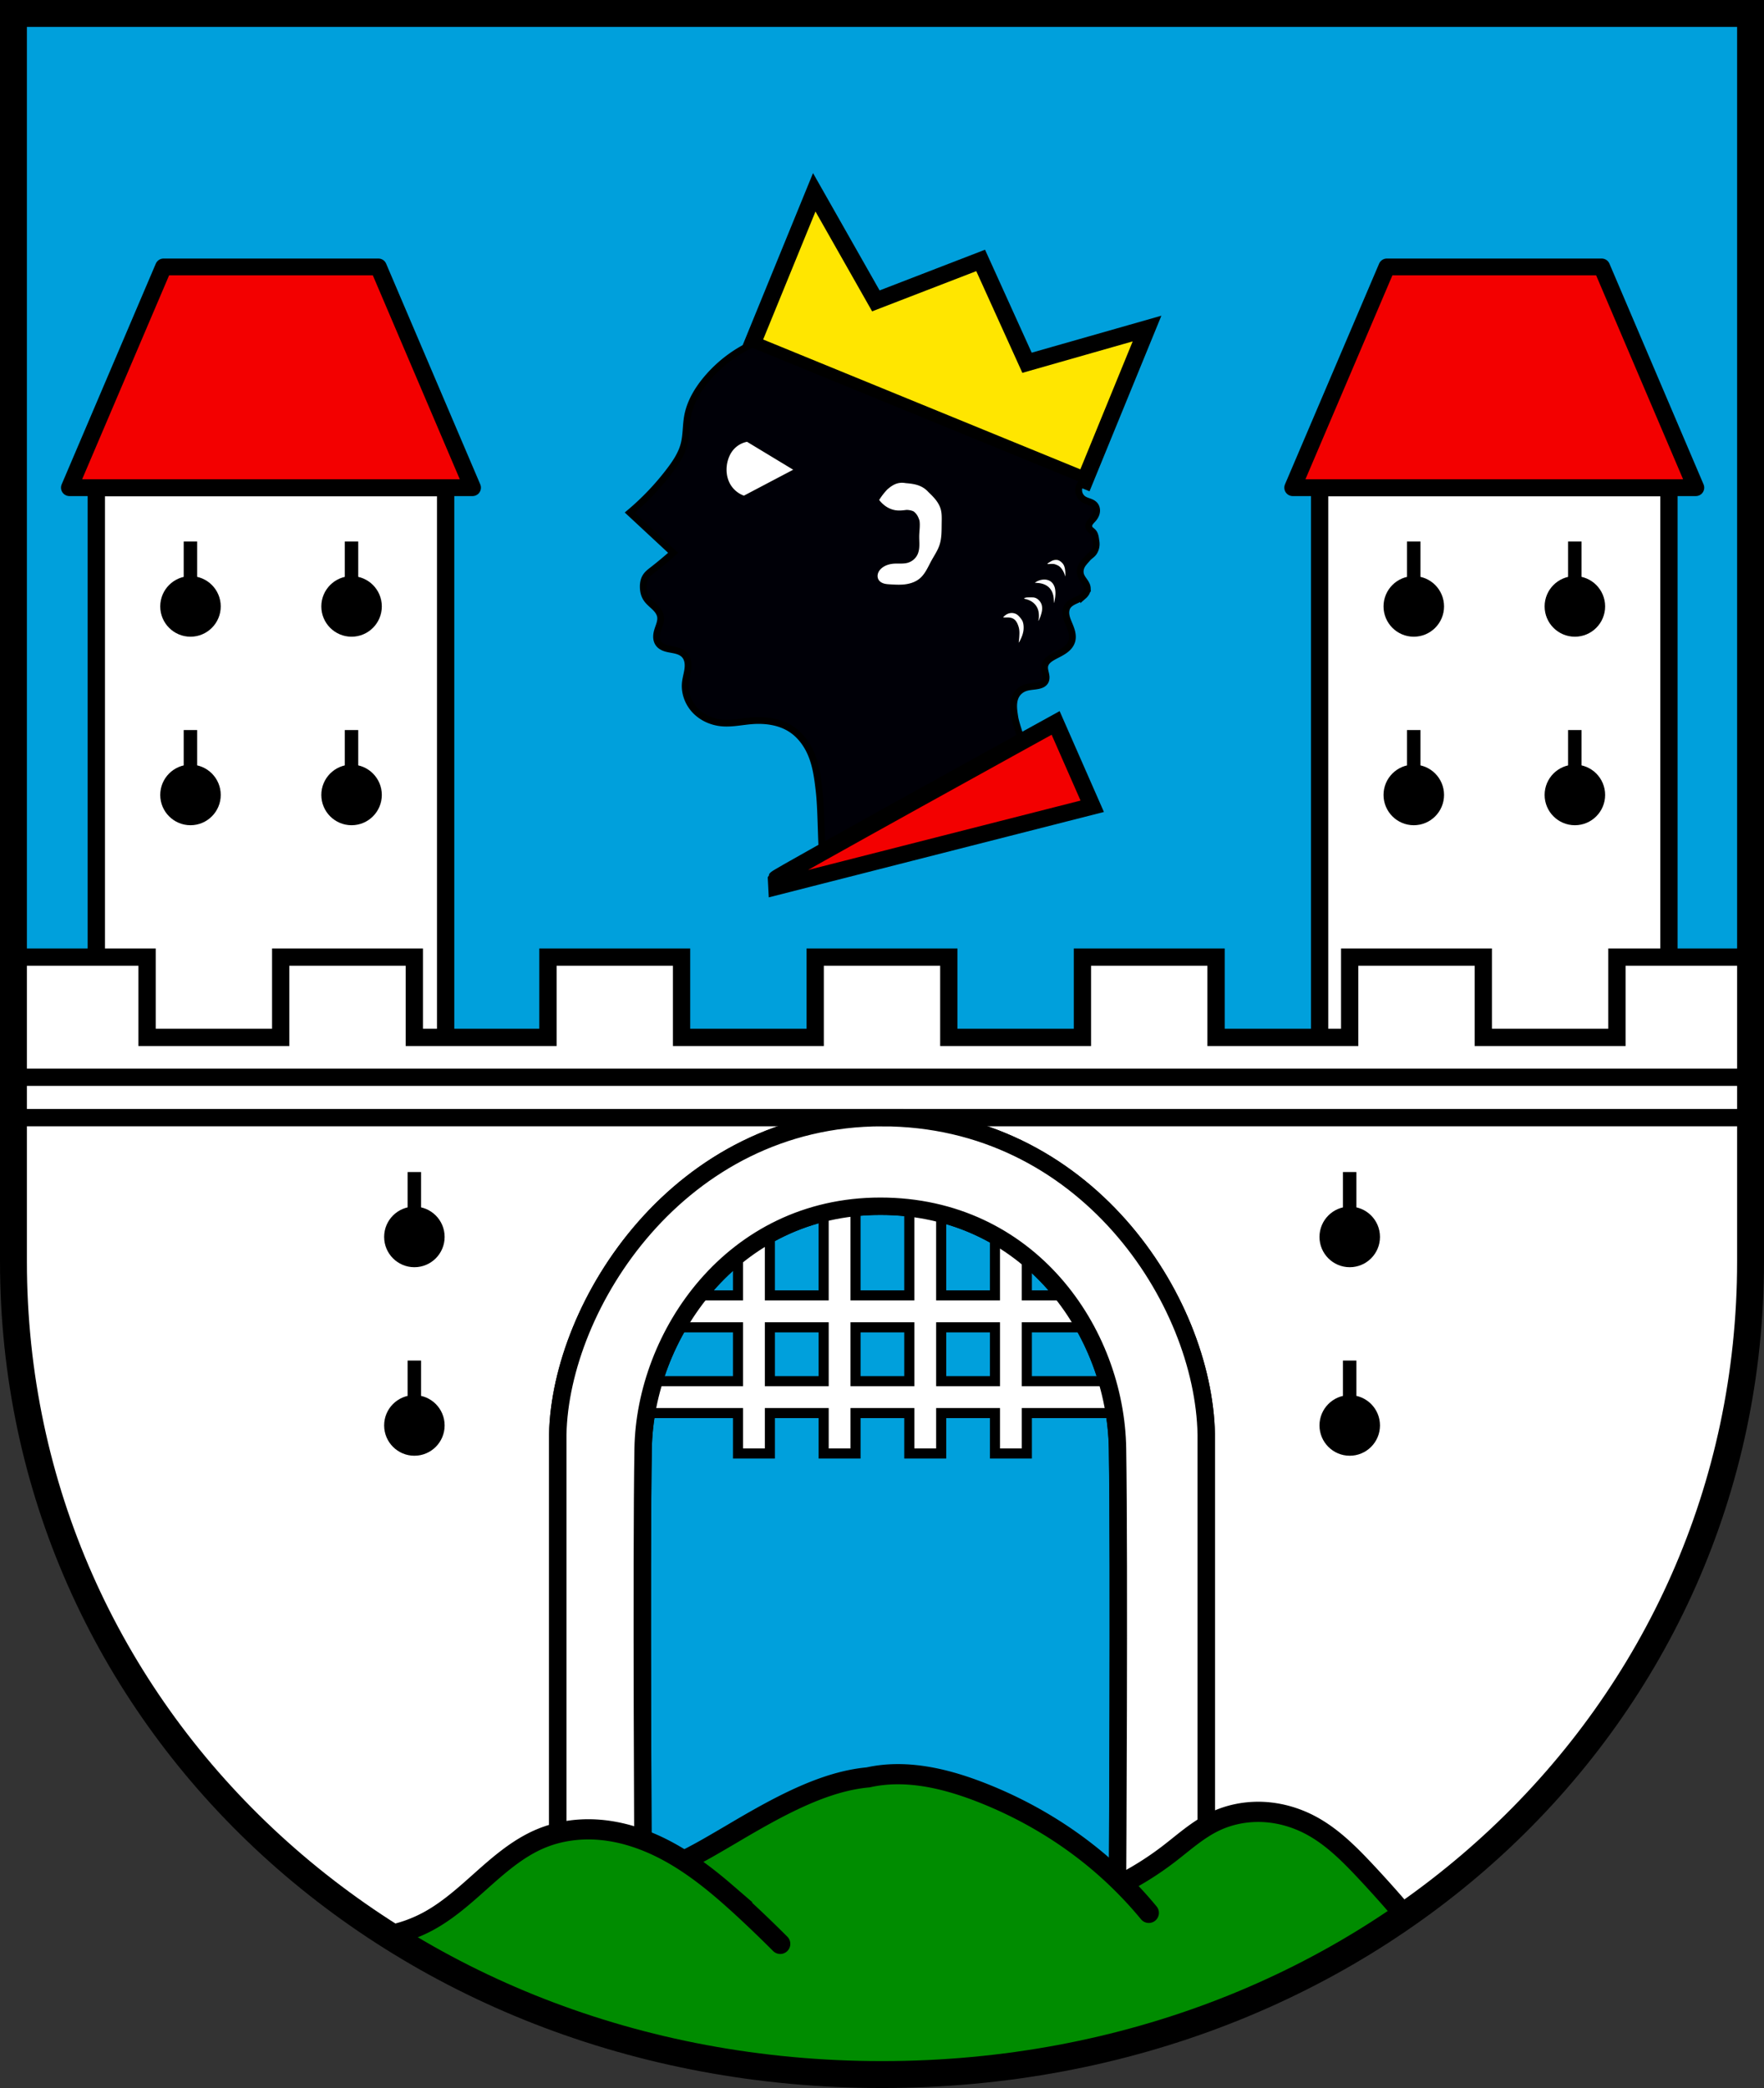 <svg xmlns="http://www.w3.org/2000/svg" width="262" height="310"><rect width="100%" height="100%" fill="#333333" stroke="none"/><path style="fill:#00a0dc;fill-opacity:1;stroke:none;stroke-width:3.996;stroke-miterlimit:4;stroke-dasharray:none;stroke-opacity:1" d="M1.998 1.998h258.004v185.287c0 67.377-56.088 120.717-129.002 120.717-72.914 0-129.002-53.34-129.002-120.717z"/><path style="fill:#fff;fill-opacity:1;stroke:none;stroke-width:3.996;stroke-miterlimit:4;stroke-dasharray:none;stroke-opacity:1" d="M1.998 165.932h258.004v21.353c0 67.377-56.088 120.717-129.002 120.717-72.914 0-129.002-53.34-129.002-120.717v-21.353"/><path style="opacity:1;fill:#fff;fill-opacity:1;fill-rule:evenodd;stroke:#000;stroke-width:2.569;stroke-linecap:butt;stroke-linejoin:miter;stroke-miterlimit:4;stroke-dasharray:none;stroke-dashoffset:0;stroke-opacity:1;paint-order:markers fill stroke" d="M195.997 72.403h51.883v84.274h-51.883z"/><path style="opacity:1;fill:#f30000;fill-opacity:1;fill-rule:evenodd;stroke:#000;stroke-width:2.498;stroke-linecap:butt;stroke-linejoin:round;stroke-miterlimit:4;stroke-dasharray:none;stroke-dashoffset:0;stroke-opacity:1;paint-order:markers fill stroke" d="M205.982 39.633h31.913l13.979 32.77h-59.871z"/><path style="fill:none;stroke:#000;stroke-width:1.998;stroke-linecap:butt;stroke-linejoin:miter;stroke-miterlimit:4;stroke-dasharray:none;stroke-opacity:1" d="M209.976 80.4v5.403"/><ellipse style="opacity:1;fill:#000;fill-opacity:1;fill-rule:evenodd;stroke:none;stroke-width:2.487;stroke-linecap:butt;stroke-linejoin:miter;stroke-miterlimit:4;stroke-dasharray:none;stroke-dashoffset:0;stroke-opacity:1;paint-order:markers fill stroke" cx="209.985" cy="90.033" rx="4.493" ry="4.498"/><path style="fill:none;stroke:#000;stroke-width:1.998;stroke-linecap:butt;stroke-linejoin:miter;stroke-miterlimit:4;stroke-dasharray:none;stroke-opacity:1" d="M233.9 80.4v5.403"/><ellipse style="opacity:1;fill:#000;fill-opacity:1;fill-rule:evenodd;stroke:none;stroke-width:2.487;stroke-linecap:butt;stroke-linejoin:miter;stroke-miterlimit:4;stroke-dasharray:none;stroke-dashoffset:0;stroke-opacity:1;paint-order:markers fill stroke" cx="233.91" cy="90.033" rx="4.493" ry="4.498"/><path style="fill:none;stroke:#000;stroke-width:1.998;stroke-linecap:butt;stroke-linejoin:miter;stroke-miterlimit:4;stroke-dasharray:none;stroke-opacity:1" d="M209.976 108.388v5.403"/><ellipse style="opacity:1;fill:#000;fill-opacity:1;fill-rule:evenodd;stroke:none;stroke-width:2.487;stroke-linecap:butt;stroke-linejoin:miter;stroke-miterlimit:4;stroke-dasharray:none;stroke-dashoffset:0;stroke-opacity:1;paint-order:markers fill stroke" cx="209.985" cy="118.021" rx="4.493" ry="4.498"/><path style="fill:none;stroke:#000;stroke-width:1.998;stroke-linecap:butt;stroke-linejoin:miter;stroke-miterlimit:4;stroke-dasharray:none;stroke-opacity:1" d="M233.9 108.388v5.403"/><ellipse style="opacity:1;fill:#000;fill-opacity:1;fill-rule:evenodd;stroke:none;stroke-width:2.487;stroke-linecap:butt;stroke-linejoin:miter;stroke-miterlimit:4;stroke-dasharray:none;stroke-dashoffset:0;stroke-opacity:1;paint-order:markers fill stroke" cx="233.91" cy="118.021" rx="4.493" ry="4.498"/><path style="opacity:1;fill:#fff;fill-opacity:1;fill-rule:evenodd;stroke:#000;stroke-width:2.569;stroke-linecap:butt;stroke-linejoin:miter;stroke-miterlimit:4;stroke-dasharray:none;stroke-dashoffset:0;stroke-opacity:1;paint-order:markers fill stroke" d="M14.304 72.403h51.884v84.274H14.304z"/><path style="opacity:1;fill:#f30000;fill-opacity:1;fill-rule:evenodd;stroke:#000;stroke-width:2.498;stroke-linecap:butt;stroke-linejoin:round;stroke-miterlimit:4;stroke-dasharray:none;stroke-dashoffset:0;stroke-opacity:1;paint-order:markers fill stroke" d="M24.29 39.633h31.912l13.98 32.77H10.31z"/><path style="fill:none;stroke:#000;stroke-width:1.998;stroke-linecap:butt;stroke-linejoin:miter;stroke-miterlimit:4;stroke-dasharray:none;stroke-opacity:1" d="M28.284 80.4v5.403"/><ellipse style="opacity:1;fill:#000;fill-opacity:1;fill-rule:evenodd;stroke:none;stroke-width:2.487;stroke-linecap:butt;stroke-linejoin:miter;stroke-miterlimit:4;stroke-dasharray:none;stroke-dashoffset:0;stroke-opacity:1;paint-order:markers fill stroke" cx="28.293" cy="90.033" rx="4.493" ry="4.498"/><path style="fill:none;stroke:#000;stroke-width:1.998;stroke-linecap:butt;stroke-linejoin:miter;stroke-miterlimit:4;stroke-dasharray:none;stroke-opacity:1" d="M52.208 80.4v5.403"/><ellipse style="opacity:1;fill:#000;fill-opacity:1;fill-rule:evenodd;stroke:none;stroke-width:2.487;stroke-linecap:butt;stroke-linejoin:miter;stroke-miterlimit:4;stroke-dasharray:none;stroke-dashoffset:0;stroke-opacity:1;paint-order:markers fill stroke" cx="52.217" cy="90.033" rx="4.493" ry="4.498"/><path style="fill:none;stroke:#000;stroke-width:1.998;stroke-linecap:butt;stroke-linejoin:miter;stroke-miterlimit:4;stroke-dasharray:none;stroke-opacity:1" d="M28.284 108.388v5.403"/><ellipse style="opacity:1;fill:#000;fill-opacity:1;fill-rule:evenodd;stroke:none;stroke-width:2.487;stroke-linecap:butt;stroke-linejoin:miter;stroke-miterlimit:4;stroke-dasharray:none;stroke-dashoffset:0;stroke-opacity:1;paint-order:markers fill stroke" cx="28.293" cy="118.021" rx="4.493" ry="4.498"/><path style="fill:none;stroke:#000;stroke-width:1.998;stroke-linecap:butt;stroke-linejoin:miter;stroke-miterlimit:4;stroke-dasharray:none;stroke-opacity:1" d="M52.208 108.388v5.403"/><ellipse style="opacity:1;fill:#000;fill-opacity:1;fill-rule:evenodd;stroke:none;stroke-width:2.487;stroke-linecap:butt;stroke-linejoin:miter;stroke-miterlimit:4;stroke-dasharray:none;stroke-dashoffset:0;stroke-opacity:1;paint-order:markers fill stroke" cx="52.217" cy="118.021" rx="4.493" ry="4.498"/><path style="opacity:1;fill:#fff;fill-opacity:1;fill-rule:evenodd;stroke:#000;stroke-width:2.569;stroke-linecap:butt;stroke-linejoin:miter;stroke-miterlimit:4;stroke-dasharray:none;stroke-dashoffset:0;stroke-opacity:1;paint-order:markers fill stroke" d="M1.998 142.102v23.83h258.004v-23.83h-19.846v11.915h-19.848v-11.915h-19.846v11.915h-19.845v-11.915h-19.848v11.915h-19.846v-11.915h-19.846v11.915h-19.846v-11.915H81.384v11.915H61.538v-11.915H41.692v11.915H21.844v-11.915z"/><path style="fill:none;stroke:#000;stroke-width:2.569;stroke-linecap:butt;stroke-linejoin:miter;stroke-miterlimit:4;stroke-dasharray:none;stroke-opacity:1" d="M1.998 159.934h258.004"/><path style="opacity:1;fill:#fff;fill-opacity:1;fill-rule:evenodd;stroke:#000;stroke-width:2.586;stroke-linecap:butt;stroke-linejoin:miter;stroke-miterlimit:4;stroke-dasharray:none;stroke-dashoffset:0;stroke-opacity:1;paint-order:markers fill stroke" d="M82.845 212.964c.379-19.166 17.978-47.032 48.156-47.032 30.178 0 47.777 27.057 48.156 47.032v56.881H82.845z"/><path style="opacity:1;fill:#00a0dc;fill-opacity:1;fill-rule:evenodd;stroke:#000;stroke-width:2.569;stroke-linecap:butt;stroke-linejoin:miter;stroke-miterlimit:4;stroke-dasharray:none;stroke-dashoffset:0;stroke-opacity:1;paint-order:markers fill stroke" d="M95.523 215.074c.278-16.698 13.152-35.986 35.229-35.986 22.076 0 34.951 18.583 35.229 35.986.277 17.402 0 64.776 0 64.776H95.523s-.277-48.08 0-64.776z"/><path style="opacity:1;fill:#fff;fill-opacity:1;fill-rule:evenodd;stroke:#000;stroke-width:1.499;stroke-linecap:butt;stroke-linejoin:miter;stroke-miterlimit:4;stroke-dasharray:none;stroke-dashoffset:0;stroke-opacity:1;paint-order:markers fill stroke" d="M109.613 176.975v15.348H97.018v4.738h12.595v7.997H93.024v4.738h16.59v5.998h4.733v-5.998h7.988v5.998h4.733v-5.998h7.988v5.998h4.734v-5.998h7.988v5.998h4.733v-5.998h19.232v-4.738H152.51v-7.997h17.235v-4.738H152.51v-15.348h-4.733v15.348h-7.988v-15.348h-4.734v15.348h-7.988v-15.348h-4.733v15.348h-7.988v-15.348zm4.734 20.086h7.988v7.997h-7.988zm12.721 0h7.988v7.997h-7.988zm12.722 0h7.988v7.997h-7.988z"/><path style="opacity:1;fill:#fff;fill-opacity:1;fill-rule:evenodd;stroke:#000;stroke-width:2.586;stroke-linecap:butt;stroke-linejoin:miter;stroke-miterlimit:4;stroke-dasharray:none;stroke-dashoffset:0;stroke-opacity:1;paint-order:markers fill stroke" d="M131 165.93c-30.179 0-47.777 27.868-48.157 47.034v66.877h12.679c0-.014-.277-48.075 0-64.769.277-16.697 13.153-35.985 35.23-35.985 22.076 0 34.95 18.583 35.227 35.985.277 17.4 0 64.755 0 64.77h13.178v-66.878c-.38-19.975-17.98-47.034-48.158-47.034z"/><path style="fill:#008c00;fill-opacity:1;stroke:none;stroke-width:.999px;stroke-linecap:butt;stroke-linejoin:miter;stroke-opacity:1" d="M57.203 287.322c1.163.05 8.387-3.44 8.387-3.44l7.14-5.903 9.882-6.15 11.21.498 8.22 3.69 10.546-5.851s10.379-5.486 10.877-5.403c.498.083 16.358-1.413 16.358-1.413l13.285 5.985 11.21 7.98 3.322 2.327 7.639-5.985 9.05-4.572 9.383.25 7.557 7.065 7.058 7.597L183 298.677l-32.467 7.897-18.682 1.579-35.622-3.574-22.918-8.645z"/><path style="fill:none;fill-opacity:1;stroke:#000;stroke-width:3.996;stroke-miterlimit:4;stroke-dasharray:none;stroke-opacity:1" d="M1.998 1.998h258.004v185.287c0 67.377-56.088 120.717-129.002 120.717-72.914 0-129.002-53.34-129.002-120.717z"/><path style="fill:none;stroke:#000;stroke-width:1.998;stroke-linecap:butt;stroke-linejoin:miter;stroke-miterlimit:4;stroke-dasharray:none;stroke-opacity:1" d="M61.538 174.009v5.403"/><ellipse style="opacity:1;fill:#000;fill-opacity:1;fill-rule:evenodd;stroke:none;stroke-width:2.487;stroke-linecap:butt;stroke-linejoin:miter;stroke-miterlimit:4;stroke-dasharray:none;stroke-dashoffset:0;stroke-opacity:1;paint-order:markers fill stroke" cx="61.547" cy="183.641" rx="4.493" ry="4.498"/><path style="fill:none;stroke:#000;stroke-width:1.998;stroke-linecap:butt;stroke-linejoin:miter;stroke-miterlimit:4;stroke-dasharray:none;stroke-opacity:1" d="M61.538 201.997v5.403"/><ellipse style="opacity:1;fill:#000;fill-opacity:1;fill-rule:evenodd;stroke:none;stroke-width:2.487;stroke-linecap:butt;stroke-linejoin:miter;stroke-miterlimit:4;stroke-dasharray:none;stroke-dashoffset:0;stroke-opacity:1;paint-order:markers fill stroke" cx="61.547" cy="211.63" rx="4.493" ry="4.498"/><path style="fill:none;stroke:#000;stroke-width:1.998;stroke-linecap:butt;stroke-linejoin:miter;stroke-miterlimit:4;stroke-dasharray:none;stroke-opacity:1" d="M200.462 174.009v5.403"/><ellipse style="opacity:1;fill:#000;fill-opacity:1;fill-rule:evenodd;stroke:none;stroke-width:2.487;stroke-linecap:butt;stroke-linejoin:miter;stroke-miterlimit:4;stroke-dasharray:none;stroke-dashoffset:0;stroke-opacity:1;paint-order:markers fill stroke" cx="200.471" cy="183.641" rx="4.493" ry="4.498"/><path style="fill:none;stroke:#000;stroke-width:1.998;stroke-linecap:butt;stroke-linejoin:miter;stroke-miterlimit:4;stroke-dasharray:none;stroke-opacity:1" d="M200.462 201.997v5.403"/><ellipse style="opacity:1;fill:#000;fill-opacity:1;fill-rule:evenodd;stroke:none;stroke-width:2.487;stroke-linecap:butt;stroke-linejoin:miter;stroke-miterlimit:4;stroke-dasharray:none;stroke-dashoffset:0;stroke-opacity:1;paint-order:markers fill stroke" cx="200.471" cy="211.63" rx="4.493" ry="4.498"/><path style="fill:none;stroke:#000;stroke-width:3;stroke-linecap:round;stroke-linejoin:miter;stroke-miterlimit:4;stroke-dasharray:none;stroke-opacity:1" d="M63.864 278.243a20.65 20.65 0 0 0 6.32-2.162c2.762-1.482 5.145-3.57 7.484-5.655 2.863-2.551 5.776-5.176 9.314-6.653 2.613-1.09 5.49-1.506 8.316-1.33 3.603.224 7.106 1.393 10.299 3.078 3.192 1.685 6.092 3.879 8.827 6.235a116.77 116.77 0 0 1 3.326 2.994 184.075 184.075 0 0 1 4.823 4.657" transform="matrix(.999 0 0 1 -6.567 9.192)"/><path style="fill:none;stroke:#000;stroke-width:2.997;stroke-linecap:round;stroke-linejoin:miter;stroke-miterlimit:4;stroke-dasharray:none;stroke-opacity:1" d="M102.042 276.017c2.295-1.171 3.735-2.03 6.518-3.657 7.053-4.179 13.766-7.883 20.385-8.479 5.53-1.234 11.324.116 16.607 2.162 6.181 2.392 11.996 5.75 17.106 9.974a59.489 59.489 0 0 1 7.97 7.98"/><path style="fill:none;stroke:#000;stroke-width:3;stroke-linecap:butt;stroke-linejoin:miter;stroke-miterlimit:4;stroke-dasharray:none;stroke-opacity:1" d="M172.8 270.758a46.063 46.063 0 0 0 7.484-4.656c2.217-1.694 4.308-3.608 6.819-4.823 2.227-1.079 4.73-1.564 7.203-1.458 2.473.107 4.912.8 7.1 1.957 3.146 1.663 5.713 4.224 8.15 6.818a176.952 176.952 0 0 1 5.654 6.32" transform="matrix(.999 0 0 1 -6.567 9.192)"/><path d="m268.148-129.931 9.224-22.534-17.825 5.082-6.888-15.195-15.564 6.007-9.15-16.12-9.218 22.536z" style="fill:#ffe600;fill-opacity:1;stroke:#000;stroke-width:2.498;stroke-linecap:butt;stroke-linejoin:miter;stroke-miterlimit:4;stroke-dasharray:none;stroke-opacity:1" transform="translate(-107.007 201.243)"/><path d="M258.983-90.038c-.083-1.15-1.083-3.609-1.25-4.75-.082-.56-.175-1.122-.168-1.688.007-.566.119-1.143.418-1.624.287-.462.74-.814 1.25-1 .637-.233 1.337-.212 1.999-.359.2-.044.397-.105.576-.203.179-.099.34-.238.44-.416.097-.17.136-.367.137-.563a2.636 2.636 0 0 0-.075-.58c-.084-.38-.2-.771-.128-1.155.055-.294.22-.56.429-.773.209-.214.461-.38.72-.53.554-.321 1.147-.575 1.679-.932.266-.178.516-.383.725-.625a2.28 2.28 0 0 0 .469-.83c.132-.443.1-.922-.012-1.371-.11-.45-.297-.875-.474-1.303-.165-.398-.324-.803-.381-1.23-.058-.427-.005-.882.226-1.245.145-.228.355-.41.583-.556.227-.146.475-.259.72-.372.385-.177.775-.36 1.091-.641a1.76 1.76 0 0 0 .395-.494c.098-.188.155-.399.15-.61a1.4 1.4 0 0 0-.131-.536 3.058 3.058 0 0 0-.28-.479c-.209-.305-.444-.601-.562-.952a1.714 1.714 0 0 1-.044-.89c.062-.294.195-.572.376-.812.257-.34.491-.579.674-.795.275-.326.677-.531.917-.884.313-.46.432-1.043.346-1.592-.087-.55-.11-1.128-.523-1.501-.102-.093-.211-.178-.308-.276a.86.86 0 0 1-.222-.343.7.7 0 0 1-.004-.372 1.09 1.09 0 0 1 .156-.34c.138-.208.327-.379.489-.57.243-.286.431-.63.486-1.001a1.42 1.42 0 0 0-.027-.56 1.185 1.185 0 0 0-.26-.494c-.203-.226-.49-.357-.775-.462-.286-.105-.582-.192-.838-.355a1.627 1.627 0 0 1-.574-.632 1.627 1.627 0 0 1-.173-.835c.018-.287.114-.57.275-.808.162-.238.388-.431.649-.554l-49.422-20.224a19.661 19.661 0 0 0-6.869 5.305c-1.297 1.572-2.362 3.391-2.731 5.395-.256 1.39-.172 2.833-.53 4.199-.378 1.438-1.223 2.705-2.122 3.889a38.919 38.919 0 0 1-5.922 6.231l6.43 5.973c-.979.88-1.99 1.725-3.031 2.532-.38.294-.774.593-1.031 1-.28.44-.377.977-.375 1.5.002.588.126 1.187.437 1.687.308.496.778.865 1.201 1.267.212.201.415.413.58.654.166.24.294.51.344.798.062.355.003.721-.097 1.068-.099.346-.238.68-.34 1.026-.096.321-.16.656-.148.992.013.335.106.673.304.945.21.29.527.49.862.619.335.128.691.192 1.044.256.351.064.704.13 1.04.25.335.12.656.3.898.563.243.264.397.604.471.956.075.353.073.717.033 1.075-.08.715-.31 1.408-.38 2.125-.147 1.503.448 3.042 1.5 4.125 1.015 1.044 2.427 1.67 3.875 1.812 1.48.145 2.957-.192 4.438-.312 2.054-.167 4.218.115 5.937 1.25 1.425.94 2.448 2.408 3.063 4 .638 1.651.861 3.429 1.062 5.187.312 2.725.27 6.892.5 9.625z" style="fill:#000007;fill-opacity:1;stroke:#000;stroke-width:1px;stroke-linecap:butt;stroke-linejoin:miter;stroke-opacity:1" transform="translate(-107.007 201.243)"/><path d="m217.497-127.655 7.319-3.85-6.854-4.145a3.58 3.58 0 0 0-2.03 1.184c-.45.529-.737 1.184-.889 1.861-.254 1.143-.116 2.395.508 3.385a3.872 3.872 0 0 0 1.946 1.565z" style="fill:#fff;fill-opacity:1;stroke:none;stroke-width:.957px;stroke-linecap:butt;stroke-linejoin:miter;stroke-opacity:1" transform="translate(-107.007 201.243)"/><path d="M237.588-127.014c.345.457.784.843 1.282 1.127.959.523 1.749.49 2.765.35.34-.005.79.077 1.09.235.496.404.68.82.851 1.36.116.706-.037 1.604-.044 2.32-.005.463.033.926.02 1.39-.014.463-.082.933-.285 1.35a2.325 2.325 0 0 1-1.436 1.193c-.662.19-1.369.084-2.055.132-.606.043-1.214.214-1.702.575-.28.207-.519.48-.64.805-.06.163-.09.338-.082.512.01.174.058.346.148.495.165.277.459.458.767.553.308.095.634.113.956.132.655.038 1.313.078 1.967.022.865-.074 1.74-.329 2.408-.884.41-.34.727-.78.996-1.24.269-.46.494-.944.75-1.411.416-.759.917-1.48 1.193-2.299.357-1.056.315-2.199.332-3.314.01-.697.042-1.409-.155-2.077-.147-.5-.418-.955-.74-1.364-.323-.408-.696-.773-1.072-1.133-.942-1.044-2.108-1.226-3.359-1.326-1.167-.217-1.94.236-2.74.928a9.578 9.578 0 0 0-1.215 1.569z" style="fill:#fff;fill-opacity:1;stroke:none;stroke-width:1px;stroke-linecap:butt;stroke-linejoin:miter;stroke-opacity:1" transform="translate(-107.007 201.243)"/><path d="M222.296-70.788c.125-.312 41.5-23.125 41.5-23.125l5.437 12.375L222.358-69.6z" style="fill:#f30000;fill-opacity:1;stroke:#000;stroke-width:2.498;stroke-linecap:butt;stroke-linejoin:miter;stroke-miterlimit:4;stroke-dasharray:none;stroke-opacity:1" transform="translate(-107.007 201.243)"/><path d="M263.844-118.116c.084 0 .165.007.242.02h.004c.184.046.36.144.537.294.179.154.305.313.4.51l.002.002.006.014c.05.12.092.253.125.398.055.25.09.64.08.883l-.014.36-.08-.266c-.188-.626-.63-1.222-1.04-1.402-.411-.182-.562-.227-.886-.217-.12-.005-.238 0-.35.017-.436.024-.391-.026.157-.355.14-.083.272-.147.398-.191l.014-.004c.14-.039.278-.062.406-.063zM262.147-115.199c.026 0 .053.002.08.004.42.028.801.19 1.057.48.172.196.299.43.38.702l.005.013.006.026c.116.457.123 1.028.011 1.683-.04.239-.08.445-.103.555-.003.009-.006.014-.008.015-.013.014-.037-.235-.055-.554-.078-1.442-.913-2.299-2.35-2.416l-.476-.039.232-.139a2.44 2.44 0 0 1 .48-.216l.006-.002c.242-.074.495-.113.735-.112zM260-112.554c.24 0 .404.002.528.012h.006a1.3 1.3 0 0 1 .712.355c.202.186.348.395.439.63l.02.05c.094.298.113.638.052 1.002-.037.22-.132.555-.224.807l-.006.017-.037.096-.002.008-.034.076c-.133.315-.207.457-.224.424a.771.771 0 0 1 .03-.172c.076-.333.071-.83-.012-1.224-.185-.872-.798-1.5-1.725-1.78a2.204 2.204 0 0 0-.195-.054c-.263-.068-.269-.08-.13-.155.06-.033.17-.059.304-.078.129-.009.292-.013.497-.013zM257.24-110.233c.24-.006.482.048.71.164.05.029.1.061.15.096.267.204.615.618.765.924.012.025.024.051.035.078l.008.02c.09.261.135.551.135.868 0 .148-.007.289-.024.428-.004.035-.01.069-.015.103v.004l-.002.016a4.252 4.252 0 0 1-.162.62c-.012.033-.021.064-.034.097a6.117 6.117 0 0 1-.384.826c-.011.019-.024.04-.033.052l-.066.09c-.012.007-.018.004-.022-.008l.024-.101a9.61 9.61 0 0 0 .078-.881c.044-.773-.01-1.153-.238-1.71-.246-.6-.587-.907-1.138-.997l-.035-.006c-.009 0-.02-.003-.03-.004a2.296 2.296 0 0 0-.288-.02c-.085 0-.175.001-.273.007h-.002c-.253.004-.4-.011-.388-.045.011-.035.157-.167.324-.293.277-.21.59-.32.905-.328z" style="fill:#fff;stroke-width:.062" transform="translate(-107.007 201.243)"/></svg>